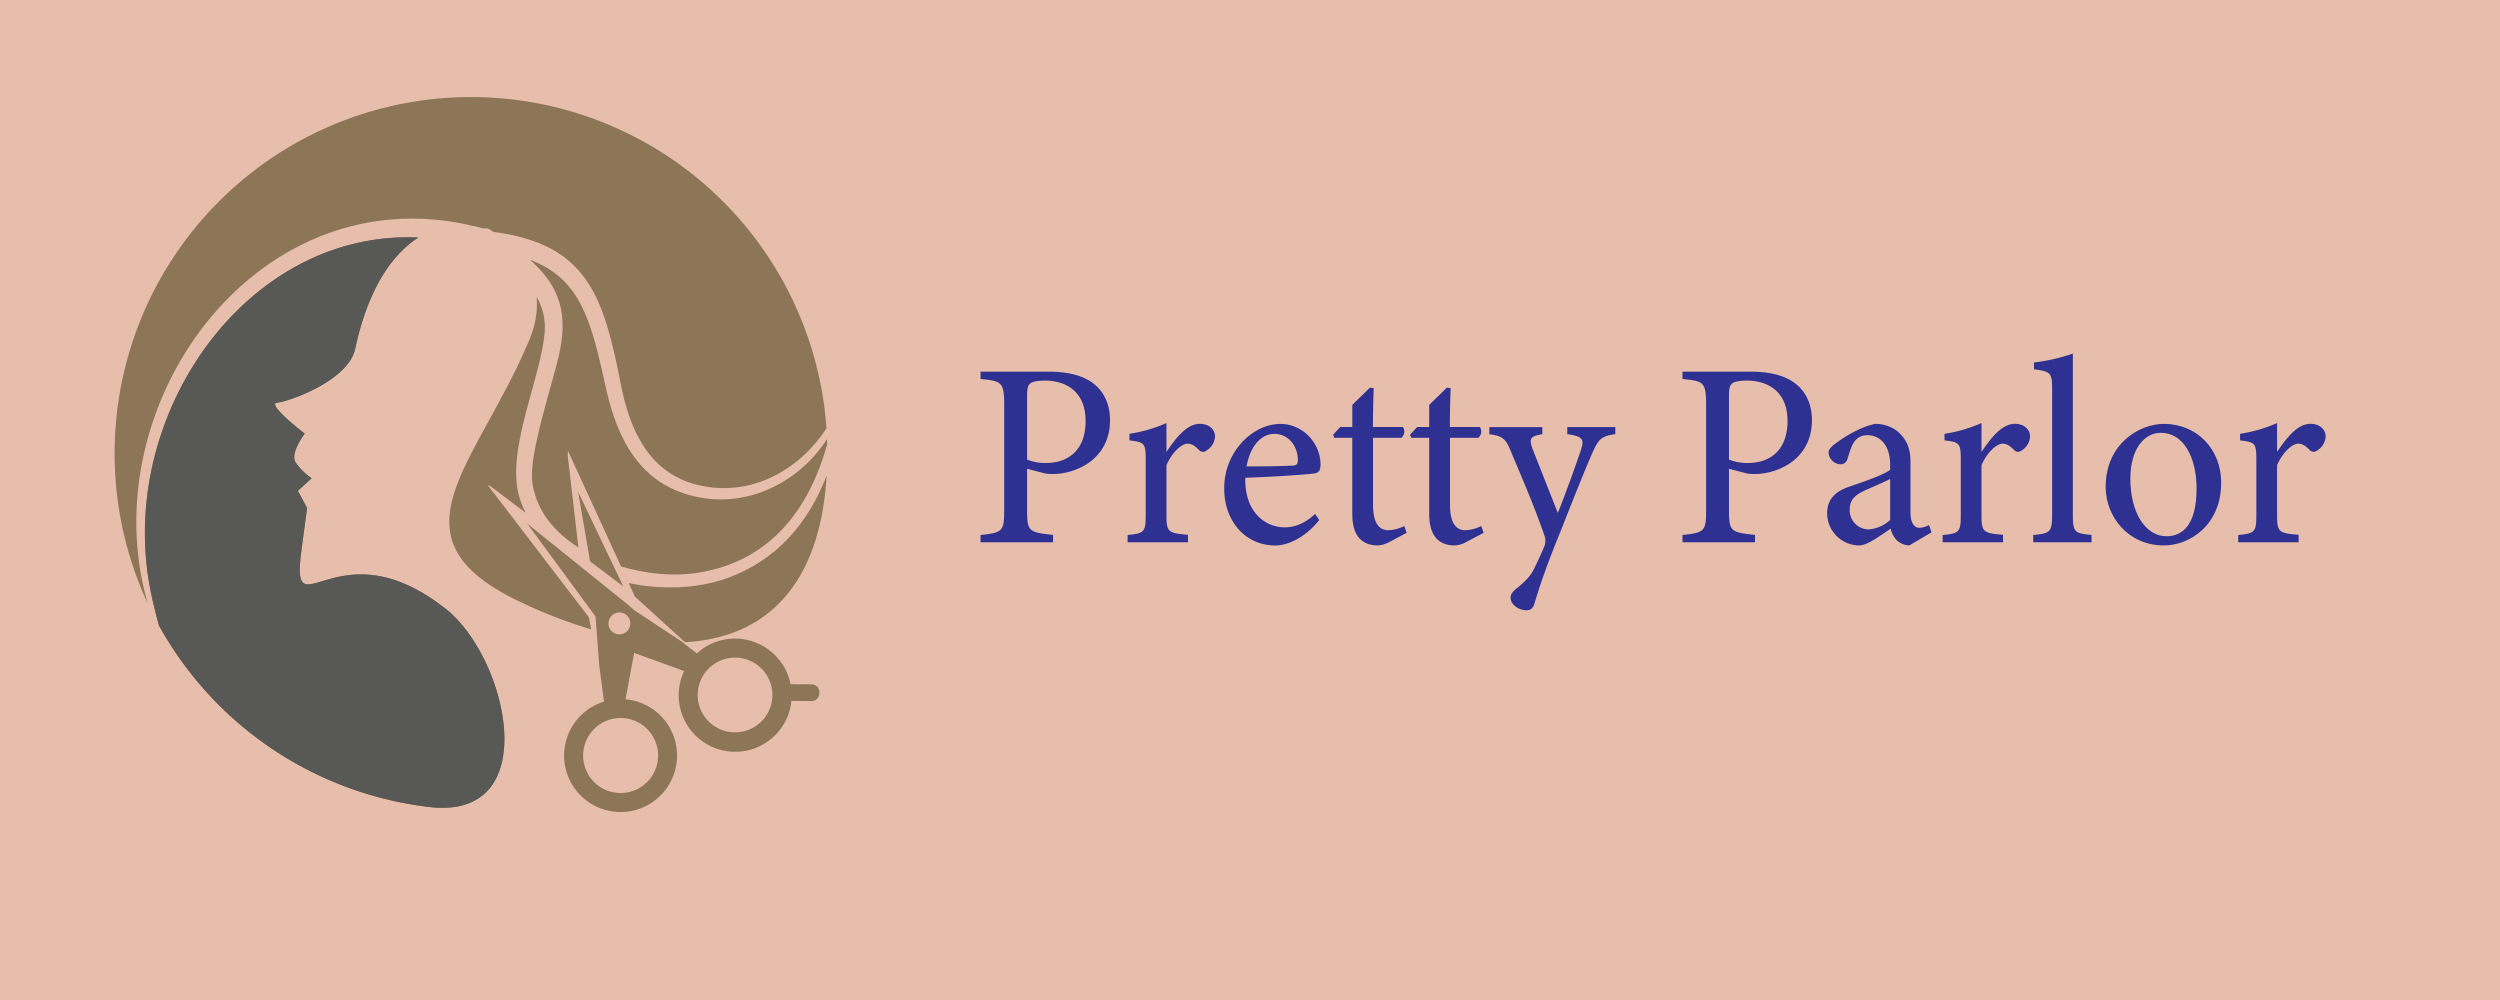 <svg id="Layer_1" data-name="Layer 1" xmlns="http://www.w3.org/2000/svg" viewBox="0 0 1000 400"><defs><style>.cls-1{fill:#e7bdac;}.cls-2,.cls-3{fill:#8c7657;}.cls-3,.cls-4{fill-rule:evenodd;}.cls-4{fill:#585856;}.cls-5{fill:#2e3192;}</style></defs><rect class="cls-1" width="1000" height="400"/><path class="cls-2" d="M187.6,90a4,4,0,0,1,.64.22,30.15,30.15,0,0,1,5,1.17,3.84,3.84,0,0,1,2.95.55l1.15.81c38,5,44.11,26.15,51.07,61.34,4,20.1,12.81,37.67,35.18,40.74,19.26,2.66,36.83-7.83,47-23.53A142.55,142.55,0,1,0,59.13,241.46C36.28,162.92,101.6,70.92,187.6,90Z"/><path class="cls-2" d="M279.05,198.83c-22.63-4.59-32.06-22.72-36.64-43.47-5.78-26.24-9.82-43.82-30.43-51.43,10,8.89,15.49,18.9,12,36.2-2.66,13.17-12.78,41.45-11,53.22,1.65,11,8.81,19.54,18.37,25.63l-4.25-36.65v-.28l.09-1.71,21.24,46.25c10.44,3.1,21.5,4,30.74,2.52,29.51-4.72,44.63-26.08,51.7-51.36,0-.71,0-1.41-.06-2.11C319.86,192.58,299.81,203.05,279.05,198.83Z"/><path class="cls-2" d="M178.29,243.54c-43.61-34.36-62.24,10.77-57.7-23.55l2.23-16.79-3.67-6.88,5.5-5a25,25,0,0,1-6.42-6.41c-2.29-3.68,3.67-11.47,3.67-11.47s-15.59-11.92-11-12.37,28.42-8.72,31.17-21.55c5.09-23.78,14.69-37.72,25.27-44.47C102,92.07,52.83,158.3,58.39,223.3c.9,10.44,2.82,17.93,5.15,26.82a142.65,142.65,0,0,0,108.33,72.7C217.89,328.12,203.18,263.15,178.29,243.54Z"/><polygon class="cls-2" points="249.33 234.59 231.25 196.72 236.03 224.56 249.33 234.59"/><path class="cls-2" d="M235.51,246.86,195,193.92l1.33.71.1-.1.3.37,13.54,10.21a40.81,40.81,0,0,1-2.2-5.22c-6.23-18.39,7.6-46.53,9.68-65.85a24.57,24.57,0,0,0-3.08-15.29,36.26,36.26,0,0,1-2.88,17.06c-21.09,50.43-57.76,78.85-4.59,104.52a193.07,193.07,0,0,0,29.28,11.41Z"/><path class="cls-2" d="M301.16,256.6a22.47,22.47,0,0,0-22.4,4.77L273.08,257l.17,0-19-12.56.08.2-3.2-2.81-40.22-32.37,27.31,37.14,1.45,19.29,1.93,14.76a22.57,22.57,0,0,0-12.3,33.89,22.59,22.59,0,1,0,23.62-34.42,24.54,24.54,0,0,0-2.71-.38l3.44-18.59,20,7.26a23,23,0,0,0-1,2.52,22.6,22.6,0,1,0,28.59-14.26Zm-49.82,30.93a15,15,0,1,1-11.25,2.09A14.94,14.94,0,0,1,251.34,287.53Zm-3.57-33.79a4.37,4.37,0,1,1,4.36-4.36A4.37,4.37,0,0,1,247.77,253.74Zm60.41,29a14.94,14.94,0,1,1-.8-11.42A14.89,14.89,0,0,1,308.18,282.77Z"/><path class="cls-2" d="M290.16,231.5c-11.58,4-25.5,4.51-38.68,1.73l2.46,5.37L274,256.89c31.55-1.73,54-21.82,56.66-66.68C323.51,208.83,310.87,224.31,290.16,231.5Z"/><path class="cls-3" d="M313,273.66a3.17,3.17,0,0,0-2.83,3.42,3.11,3.11,0,0,0,3,3.27l11.75.07a3.17,3.17,0,0,0,2.82-3.42,3.11,3.11,0,0,0-2.95-3.27Z"/><path class="cls-4" d="M167.34,95C102,92.07,52.83,158.3,58.39,223.3c.9,10.44,2.82,17.93,5.15,26.82a142.65,142.65,0,0,0,108.33,72.7c46,5.3,31.31-59.67,6.42-79.28-43.61-34.36-62.24,10.77-57.7-23.55l2.23-16.79-3.67-6.88,5.5-5a25,25,0,0,1-6.42-6.41c-2.29-3.68,3.67-11.47,3.67-11.47s-15.59-11.92-11-12.37,28.42-8.72,31.17-21.55C147.16,115.7,156.76,101.76,167.34,95Z"/><path class="cls-5" d="M419.33,148.66c7.46,0,13.44,1.37,17.75,4.52,4.09,3,6.93,8,6.93,14.9,0,15.33-13.13,21.53-23.1,21.53a19.09,19.09,0,0,1-2.83-.21l-7.25-1.89v16.38c0,8.82.74,9,10.4,10.08v2.94h-29V214c9-.95,9.45-1.58,9.45-10.29V162c0-9.35-1.16-9.56-9.45-10.4v-2.94Zm-8.5,35.17a19.07,19.07,0,0,0,7.67,1.37c7,0,15.74-3.57,15.74-16.8,0-11.55-7.55-16.17-16.37-16.17-3.05,0-5.25.53-5.88,1.26-.84.74-1.16,2-1.16,4.83Z"/><path class="cls-5" d="M475.19,216.91H451.05V214c6.61-.63,7.24-1.16,7.24-8V184.15c0-6.93-.42-7.25-6.51-8v-2.63a58.16,58.16,0,0,0,14.8-4.3v11.55c3.68-5.46,8.09-11.24,13.34-11.24,3.88,0,6.09,2.42,6.09,5a7,7,0,0,1-3.57,5.78,2.08,2.08,0,0,1-2.73-.21c-1.58-1.58-2.84-2.63-4.73-2.63-2.2,0-6.09,3.26-8.4,8.61v19.74c0,6.93.53,7.46,8.61,8.09Z"/><path class="cls-5" d="M527.7,208c-6.72,8.4-14.07,10.19-17.43,10.19-12.81,0-20.58-10.5-20.58-22.58a27,27,0,0,1,6.82-18.37c4.41-4.94,10.19-7.67,15.65-7.67,9.13,0,16.06,7.88,16.06,16.28-.1,2.1-.42,3-2.1,3.46-2.1.42-15.54,1.37-28,1.79-.32,14.07,8.29,19.84,15.75,19.84,4.3,0,8.29-1.78,12.18-5.35Zm-18.06-34.44c-4.83,0-9.56,4.52-11,13,5.88,0,11.76,0,18-.31,1.89,0,2.51-.53,2.51-2.1C519.19,178.58,515.52,173.54,509.64,173.54Z"/><path class="cls-5" d="M555.73,216.8a10.58,10.58,0,0,1-4.52,1.37c-6.71,0-10.29-4.1-10.29-12.5V175.12h-7.24l-.42-1.26,2.84-3.05h4.82V162c2-2.1,5-4.83,7-6.93l1.58.21c-.21,4.41-.32,10.49-.32,15.53h12a3.29,3.29,0,0,1-.63,4.31H549.22V202c0,8.5,3.36,10.08,6.09,10.08a15.06,15.06,0,0,0,6.4-1.68l.95,2.73Z"/><path class="cls-5" d="M586.49,216.8a10.51,10.51,0,0,1-4.51,1.37c-6.72,0-10.29-4.1-10.29-12.5V175.12h-7.24l-.42-1.26,2.83-3.05h4.83V162c2-2.1,5-4.83,7-6.93l1.58.21c-.21,4.41-.32,10.49-.32,15.53h12a3.28,3.28,0,0,1-.63,4.31H580V202c0,8.5,3.36,10.08,6.09,10.08a15.11,15.11,0,0,0,6.41-1.68l.94,2.73Z"/><path class="cls-5" d="M646.13,173.65c-5.46.84-6.61,1.68-9.24,7.66s-5.46,13-12.7,31.29c-6.83,16.8-8.72,23.31-10.4,28.77-.63,2.21-1.78,2.73-3.15,2.73-3.36,0-6.4-2.41-6.4-5,0-1.36.73-2.31,2.31-3.67,3.36-2.63,5.77-5.15,7-7.77,2.21-4.41,3.78-8.09,4.31-9.45a6.16,6.16,0,0,0-.21-4.31c-4.1-12-9.77-24.88-12.92-32.44-2.31-5.78-3.25-7-9-7.77v-2.84h21.21v2.84c-4.83.73-5.35,1.78-4,5.67l10.19,25.83c2.94-7.25,7.14-18.9,9.34-25.52,1.26-4,.53-5.14-5.56-6v-2.84h19.21Z"/><path class="cls-5" d="M700.1,148.66c7.45,0,13.44,1.37,17.74,4.52,4.1,3,6.93,8,6.93,14.9,0,15.33-13.12,21.53-23.1,21.53a19.09,19.09,0,0,1-2.83-.21l-7.25-1.89v16.38c0,8.82.74,9,10.4,10.08v2.94H673V214c9-.95,9.45-1.58,9.45-10.29V162c0-9.35-1.16-9.56-9.45-10.4v-2.94Zm-8.51,35.17a19.07,19.07,0,0,0,7.67,1.37c7,0,15.75-3.57,15.75-16.8,0-11.55-7.56-16.17-16.38-16.17-3,0-5.25.53-5.88,1.26-.84.74-1.16,2-1.16,4.83Z"/><path class="cls-5" d="M763.73,218.17a7.67,7.67,0,0,1-4.94-2,9.9,9.9,0,0,1-2.52-4.72c-4.2,2.83-9.34,6.72-12.6,6.72a12.89,12.89,0,0,1-12.81-12.92c0-5.14,2.84-8.5,8.61-10.5,6.41-2.2,14.28-4.93,16.59-6.82v-2.1c0-7.46-3.78-11.76-9.24-11.76a6.09,6.09,0,0,0-4.93,2.41c-1.16,1.47-1.89,3.78-2.84,6.83a2.91,2.91,0,0,1-3,2.41,5,5,0,0,1-4.62-4.62c0-1.47,1.36-2.73,3.46-4.2,3-2.2,9.14-6.09,15.12-7.35a14.51,14.51,0,0,1,8.82,2.84c3.68,3.15,5.36,6.72,5.36,12.18v20.26c0,4.83,1.78,6.3,3.67,6.3A8.32,8.32,0,0,0,771.6,210l1,2.94Zm-7.67-26.57c-2.31,1.16-7.35,3.36-9.76,4.41-4,1.79-6.41,3.78-6.41,7.67a7.64,7.64,0,0,0,7.56,8.08,14,14,0,0,0,8.61-3.78Z"/><path class="cls-5" d="M801.21,216.91H777.06V214c6.62-.63,7.25-1.16,7.25-8V184.15c0-6.93-.42-7.25-6.51-8v-2.63a58.27,58.27,0,0,0,14.8-4.3v11.55c3.68-5.46,8.09-11.24,13.34-11.24,3.88,0,6.09,2.42,6.09,5a7,7,0,0,1-3.57,5.78,2.08,2.08,0,0,1-2.73-.21c-1.58-1.58-2.84-2.63-4.73-2.63-2.2,0-6.09,3.26-8.4,8.61v19.74c0,6.93.53,7.46,8.61,8.09Z"/><path class="cls-5" d="M813.29,216.91V214c6.72-.63,7.56-1.16,7.56-8.09V155.59c0-6.4-.53-7-7.25-7.87V145a74.39,74.39,0,0,0,15.54-3.57v64.46c0,6.93.63,7.46,7.46,8.09v2.94Z"/><path class="cls-5" d="M865.58,169.55c13.12,0,22.89,10,22.89,23.52,0,17-12.6,25.1-22.89,25.1-14.49,0-23.31-11.66-23.31-23.42C842.27,177.64,855.6,169.55,865.58,169.55Zm-1.26,3.57c-6.41,0-12.18,6.2-12.18,18.38,0,13.33,5.88,23,14.49,23,6.51,0,12-4.72,12-19.11C878.6,183.1,873.56,173.12,864.32,173.12Z"/><path class="cls-5" d="M919.44,216.91H895.29V214c6.62-.63,7.25-1.16,7.25-8V184.15c0-6.93-.42-7.25-6.51-8v-2.63a58.27,58.27,0,0,0,14.8-4.3v11.55c3.68-5.46,8.09-11.24,13.34-11.24,3.88,0,6.09,2.42,6.09,5a7,7,0,0,1-3.57,5.78,2.08,2.08,0,0,1-2.73-.21c-1.58-1.58-2.84-2.63-4.73-2.63-2.2,0-6.09,3.26-8.4,8.61v19.74c0,6.93.53,7.46,8.61,8.09Z"/></svg>